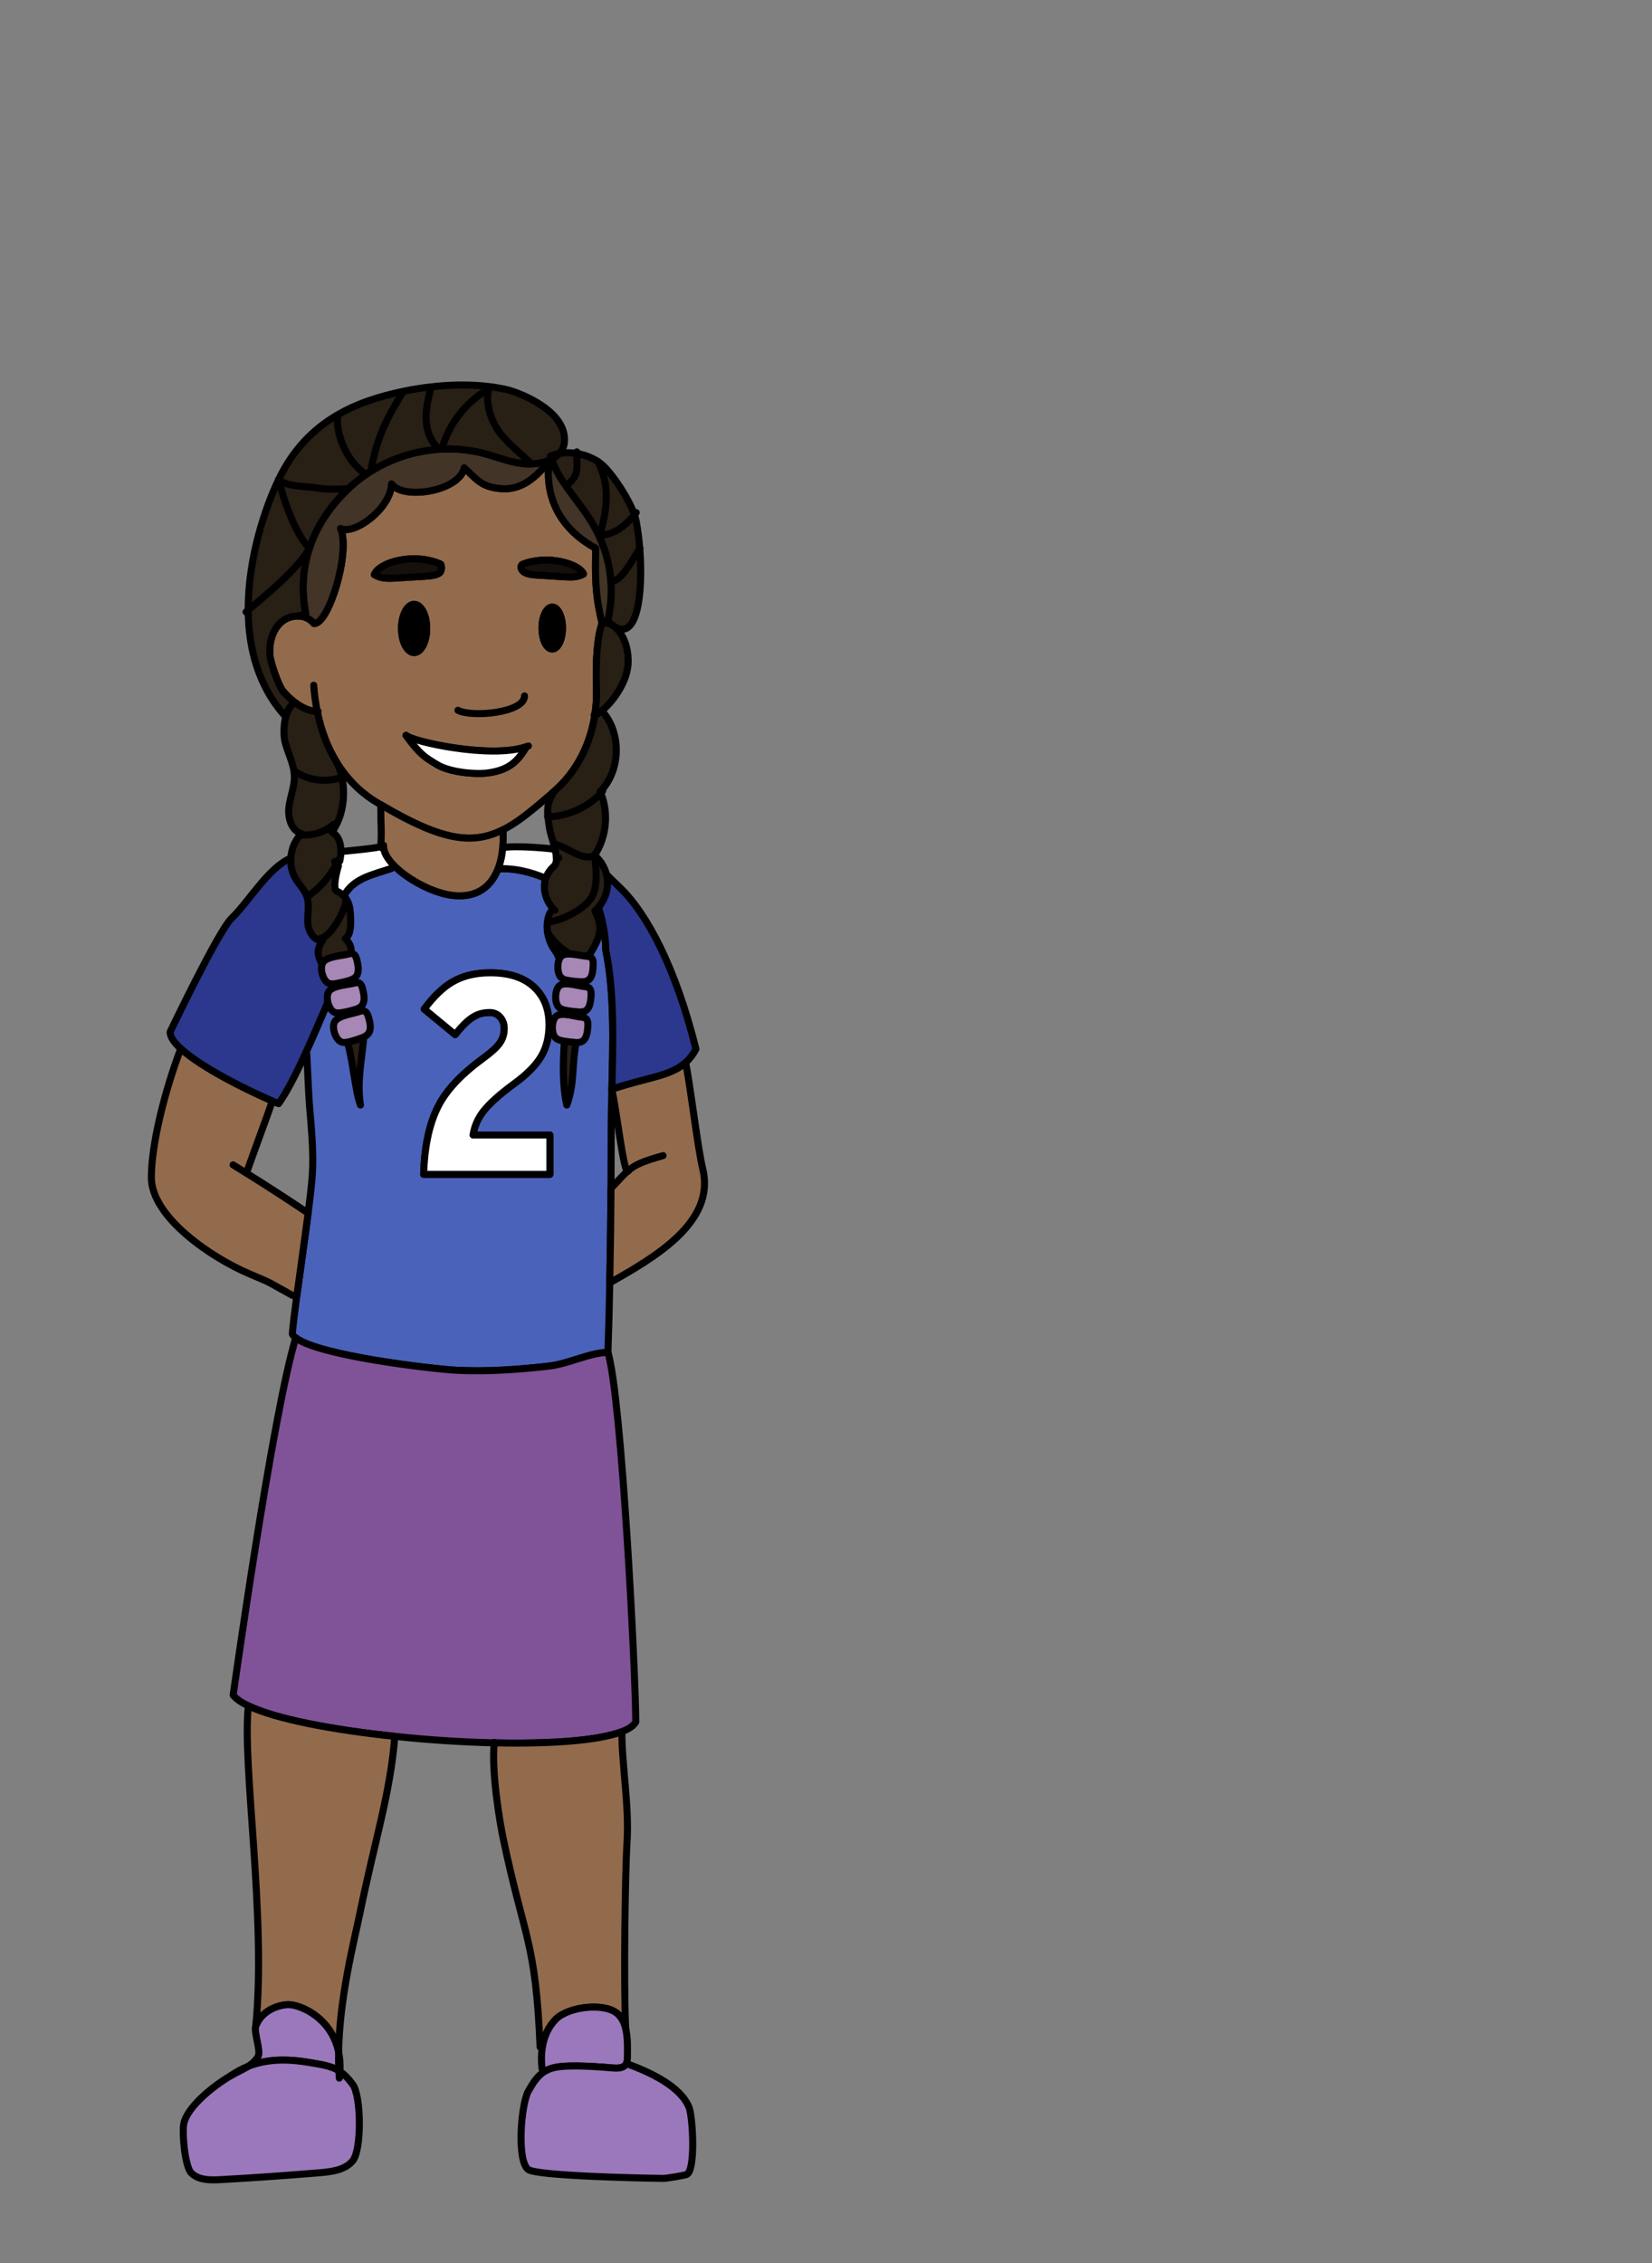<?xml version="1.0" encoding="UTF-8"?><svg id="africa" xmlns="http://www.w3.org/2000/svg" width="235" height="321.866" viewBox="0 0 235 321.866"><rect x="0" y="0" width="235" height="321.866" fill="#808080" stroke="none"/><defs><style>.cls-1{fill:#281f15;}.cls-1,.cls-2,.cls-3,.cls-4,.cls-5,.cls-6,.cls-7,.cls-8,.cls-9,.cls-10,.cls-11,.cls-12{stroke:#000;stroke-linecap:round;stroke-linejoin:round;}.cls-2{fill:#2b388d;}.cls-3{fill:#4a62ba;}.cls-4{fill:#423426;}.cls-5{fill:#16100d;}.cls-6{fill:#9b78bc;}.cls-7{fill:#926b4d;}.cls-8{fill:#805297;}.cls-9{fill:#a687b5;}.cls-10{fill:#fff;}.cls-11{fill:none;}</style></defs><path class="cls-10" d="M56.049,123.097l-.39.43c-2.55.88-5.44,1.38-6.73,3.93-.26.521-.46,1.12-.57,1.83-.54-1.79-.86-3.4-1.5-4.81-.5-1.1-1.21-2.09-2.37-2.96,1.22-.14,2.63-.27,4.01-.4,2.43-.24,4.74-.46,5.66-.7.23-.07.38-.13.41-.19-.05.89.53,1.9,1.48,2.87Z"/><path class="cls-11" d="M71.559,118.007c0-.11-.01-.23-.02-.35"/><path class="cls-3" d="M86.169,135.097c-.01-1.53-.25-3.16-.68-4.79h-.01c-.25-.27-.52-.55-.8-.81-.37-.36-.77-.71-1.18-1.05-1.7-1.4-3.74-2.66-5.87-3.53-2.27-.96-4.63-1.49-6.79-1.34-1.01,2.58-3.07,4.17-6.47,3.77-2.69-.32-6.32-2.2-8.32-4.25l-.39.43c-2.55.88-5.44,1.38-6.73,3.93-.26.521-.46,1.12-.57,1.83.08.25.14.5.21.75.46,1.89.57,3.86.33,5.79-.14,1.12-.39,2.22-.77,3.28-.11.25-.23.51-.35.78-.08.19-.17.39-.26.59-.28.65-.58,1.34-.89,2.06-.98,2.29-2.08,4.89-3.19,7.32l.19.08c.04,0,.26,5.68.39,7.24.27,3.25.61,6.56.41,9.89-.08,1.27-.31,3.22-.6,5.47-.47,3.69-1.12,8.17-1.61,11.78-.31,2.31-.55,4.26-.64,5.41.09.19.26.37.49.55,3.25,2.53,19.26,4.41,22.84,4.61,4.38.23,8.85-.1,13.16-.59,2.85-.32,5.66-1.87,8.41-1.96.11-3.15.2-6.48.26-9.88.09-4.44.15-9.01.18-13.45.01-2.77.02-5.49.02-8.09,0-1.89.05-3.88.1-5.9v-.02c-.01-.02-.02-.04-.02-.06q.01,0,.02-.01c.17-6.67.38-13.8-.87-19.83ZM78.219,167.027h-17.95c.11-4.19.88-7.57,2.3-10.12,1.21-2.15,3.25-4.27,6.13-6.37,1.16-.84,1.95-1.55,2.38-2.16.43-.6.65-1.3.65-2.08,0-.67-.2-1.22-.59-1.65-.39-.43-.88-.64-1.47-.64-.89,0-1.65.2-2.3.6-.75.43-1.63,1.28-2.62,2.54l-4.4-3.63c1.32-1.77,2.64-3.05,3.96-3.83,1.5-.89,3.32-1.33,5.44-1.33,2.66,0,4.72.66,6.17,1.99,1.45,1.34,2.18,3.13,2.18,5.39,0,1.69-.35,3.16-1.05,4.39-.75,1.32-2.06,2.65-3.91,4-2.05,1.5-3.51,2.82-4.4,3.95-.78,1.02-1.26,2.14-1.45,3.35h10.93v5.6Z"/><path class="cls-2" d="M98.999,149.207c-.42.79-.91,1.42-1.46,1.91v.01c-2.21,1.99-5.52,2.1-10.5,3.8.17-6.67.38-13.8-.87-19.83-.01-1.53-.25-3.16-.68-4.79-.89-3.3-2.55-6.58-4.63-8.88l.07-.32c.06,0,.11.02.16.03,3.15.78,4.6,2.76,7.03,5.04,3.9,3.69,8.02,11.5,10.88,23.03Z"/><path class="cls-2" d="M48.129,139.107c-1.28,2.82-2.97,6.99-4.69,10.75-1.31,2.86-2.64,5.49-3.81,7.11-.26-.1-.56-.22-.9-.37-3.25-1.39-10.01-4.68-13.02-7.45-.96-.88-1.54-1.71-1.5-2.4,0,0,6.84-14.3,8.7-16.11,2.58-2.5,5.15-7.1,8.39-8.57.43-.2,1.65-.38,3.19-.55,2.66,2,2.91,4.58,3.87,7.77.96,3.18.88,6.68-.23,9.82Z"/><path class="cls-11" d="M43.629,149.937c-.01,0-.01.07-.01.23"/><path class="cls-8" d="M90.439,244.907c-.3.54-.98,1-1.98,1.38-3.36,1.3-10.29,1.76-18.15,1.59h-.01c-4.58-.11-9.46-.42-14.14-.92-8.8-.92-16.89-2.45-20.83-4.34-1.01-.49-1.75-.99-2.16-1.52,0,0,5.56-39.78,8.9-50.82,3.25,2.53,19.26,4.41,22.84,4.61,4.38.23,8.85-.1,13.16-.59,2.85-.32,5.66-1.87,8.41-1.96,1.98,6.53,3.96,46,3.96,52.57Z"/><path class="cls-7" d="M86.739,182.457c.09-4.44.15-9.01.18-13.45,1.05-1.12,1.71-1.87,2.35-2.43-.63-.25-1.54-8.62-2.23-11.56v-.09c4.98-1.7,8.29-1.81,10.5-3.8.71,3.61,1.72,12.2,2.43,15.14,1.85,7.61-6.93,12.6-13.23,16.19Z"/><path class="cls-11" d="M89.269,166.577c.05.04.09.01.13-.05"/><path class="cls-11" d="M89.269,166.577c1.11-.97,2.16-1.39,5.05-2.22"/><path class="cls-7" d="M43.829,172.537c-.47,3.69-1.12,8.17-1.61,11.78l-.64-.09c-3.8-2.08-2.39-1.48-6.21-3.1-5.18-2.21-13.9-8-13.84-13.74.04-4.75,1.85-12.04,4.18-18.24,3.01,2.77,9.77,6.06,13.02,7.45-.54,1.71-3.15,8.64-3.66,10.26,2.95,1.84,5.87,3.73,8.76,5.68Z"/><line class="cls-11" x1="25.709" y1="149.147" x2="25.709" y2="149.137"/><path class="cls-11" d="M35.069,166.857c-.64-.4-1.27-.79-1.91-1.18"/><path class="cls-10" d="M85.489,130.307h-.01c-.25-.27-.52-.55-.8-.81-.37-.36-.77-.71-1.18-1.05-1.7-1.4-3.74-2.66-5.87-3.53-2.27-.96-4.63-1.49-6.79-1.34.36-.93.59-1.99.68-3.14l.55.05c1.36-.15,4.52.01,6.89.3.77.1,1.46.2,1.97.32l-.07.32c1.41,1.56,2.62,3.56,3.53,5.72.27.63.51,1.26.72,1.9.14.42.27.84.38,1.26Z"/><path class="cls-11" d="M70.839,123.577c-.1,0-.21.01-.31.02"/><path class="cls-10" d="M78.219,161.427v5.6h-17.95c.11-4.19.88-7.57,2.3-10.12,1.21-2.15,3.25-4.27,6.13-6.37,1.16-.84,1.95-1.55,2.38-2.16.43-.6.65-1.3.65-2.08,0-.67-.2-1.22-.59-1.65-.39-.43-.88-.64-1.47-.64-.89,0-1.65.2-2.3.6-.75.43-1.63,1.28-2.62,2.54l-4.4-3.63c1.32-1.77,2.64-3.05,3.96-3.83,1.5-.89,3.32-1.33,5.44-1.33,2.66,0,4.72.66,6.17,1.99,1.45,1.34,2.18,3.13,2.18,5.39,0,1.69-.35,3.16-1.05,4.39-.75,1.32-2.06,2.65-3.91,4-2.05,1.5-3.51,2.82-4.4,3.95-.78,1.02-1.26,2.14-1.45,3.35h10.93Z"/><path class="cls-11" d="M54.159,114.447v-.27"/><path class="cls-11" d="M54.159,120.417c-.01.03-.01.07-.01.1"/><path class="cls-11" d="M89.189,290.697c-.07-.45-.13-1.19-.18-2.14"/><path class="cls-7" d="M89.189,262.107c-.23,3.34-.51,19.92-.18,26.45-.18-.77-.49-1.48-1.03-2.02-1.78-1.82-7.11-1.16-8.9.64-1.08,1.08-1.69,2.5-1.93,4.01l-.32-.05c-.65-15.19-2.17-15.06-5.25-29.66-.47-2.23-1.69-9.45-1.28-13.6h.01c7.86.17,14.79-.29,18.15-1.59,0,4.93,1.08,10.59.73,15.82Z"/><path class="cls-11" d="M70.309,247.877v-.06"/><path class="cls-7" d="M56.159,246.957v.01c-.61,7.96-2.81,14.68-4.9,24.85-.86,4.18-2.97,12.25-3.09,20.06-1.04-5.07-5.76-6.92-7.37-6.76-1.95.18-3.78,1.27-4.42,3.09,1.55-15.47-1.98-37.29-1.05-45.59,3.94,1.89,12.03,3.42,20.83,4.34Z"/><line class="cls-11" x1="35.329" y1="242.617" x2="35.329" y2="242.607"/><path class="cls-6" d="M48.209,294.517c-1.08-.67-2.3-.85-4.16-1.17-2.4-.4-5.6-.71-8.76.54.58-.37,1.09-.82,1.43-1.41.43-.771-.63-3.44-.34-4.271.64-1.82,2.47-2.91,4.42-3.09,1.61-.16,6.33,1.69,7.37,6.76-.02.89-.01,1.77.04,2.64Z"/><path class="cls-6" d="M50.159,307.337c-1.08,1.3-2.97,1.54-4.67,1.68-4.68.39-9.37.72-14.06.98-1.48.09-3.15.1-4.2-.92-.93-.91-1.32-5.62-1.11-6.9.44-2.58,4.42-5.62,6.71-6.96.79-.46,1.67-.83,2.43-1.31.01,0,.02-.01.03-.02,3.16-1.25,6.36-.94,8.76-.54,1.86.32,3.08.5,4.16,1.17.01.35.03.7.06,1.05.04-.33.07-.65.09-.96.62.42,1.2,1.01,1.84,1.89,1.19,1.66,1.28,9.28-.04,10.84Z"/><path class="cls-6" d="M48.209,294.517c.05.02.1.06.15.09"/><path class="cls-6" d="M35.259,293.907c-.82.32-1.63.75-2.43,1.31"/><path class="cls-6" d="M48.359,294.607c.05-1-.02-1.91-.19-2.73"/><path class="cls-6" d="M89.249,292.587c-.01.3-.02.63-.15.9-.01.04-.04.08-.06.12-.37.56-1.18.57-1.85.51-2.1-.17-6.03-.49-8.1-.1-.65.12-1.17.32-1.61.59l-.37-.38c-.12-1-.12-2.04.04-3.04.24-1.51.85-2.93,1.93-4.01,1.79-1.8,7.12-2.46,8.9-.64.54.54.85,1.25,1.03,2.02.31,1.29.25,2.78.24,4.03Z"/><path class="cls-6" d="M97.669,309.267c-.37.15-2.94.57-3.34.56-4.34-.06-17.98-.39-19.18-1.26-1.69-1.23-1.02-9.41.03-11.2.71-1.24,1.32-2.17,2.3-2.76.44-.27.96-.47,1.61-.59,2.07-.39,6-.07,8.1.1.67.06,1.48.05,1.85-.51.02-.04.05-.08.06-.12,3.31,1.2,7.69,3.21,8.92,6.24.53,1.3.97,9.02-.35,9.54Z"/><path class="cls-7" d="M85.659,88.667c-1.05-4.19-.99-7.07-.91-10.69-4.06-2.19-7.36-6.18-6.64-12.35-1.17,1.27-3.28,4.15-6.8,3.87-2.88-.23-3.43-1.3-5.28-2.96-.66,3.33-8.7,4.63-10.33,2.28-.14,3.6-5.38,7.33-7.26,6.34,1.48,3.35-1.74,13.81-3.8,13.51-.34-.44-.8-.74-1.32-.9-.31-.1-.64-.15-.98-.15-.84,0-1.69.3-2.33.86-1.31,1.14-1.77,3.06-1.6,4.81.09.96,1.21,4.26,1.83,4.99.48.57,1.07,1.15,1.72,1.64.96.72,2.07,1.25,3.17,1.26.55,2.78,1.46,5.01,2.49,6.78,2.07,3.57,4.63,5.33,5.77,6.03.26.16.52.31.77.46,8.62,5.1,13.01,5.78,17.4,3.56.73-.36,1.45-.81,2.2-1.33,1.49-1.05,3.06-2.38,4.87-3.96.1-.09.21-.18.32-.28,3.14-2.75,5.04-6.63,5.67-10.76.19-1.25.27-2.52.23-3.79-.23-7.09.81-9.22.81-9.22ZM53.259,81.727c.61-1.71,5.5-3.21,9.42-1.49.1.05.3.99-.25,1.31-.55.31-1.26.37-1.93.41-1.5.09-2.99.18-4.48.271-1.07.06-1.94,0-2.76-.5ZM58.909,85.957c.99,0,1.79,1.53,1.79,3.43,0,1.89-.8,3.42-1.79,3.42-.98,0-1.79-1.53-1.79-3.42,0-1.9.81-3.43,1.79-3.43ZM69.329,109.937c-1.78.23-5.35-.11-7.1-1.16-1.7-1.03-2.42-1.38-4.47-4.19.96.91,11.95,3.33,17.01,1.65l.03.09c-1.24,2.1-2.58,3.24-5.47,3.61ZM78.559,92.307c-.81,0-1.46-1.33-1.46-2.98s.65-2.98,1.46-2.98c.8,0,1.45,1.33,1.45,2.98s-.65,2.98-1.45,2.98ZM80.499,82.047c-1.36-.09-2.72-.17-4.08-.26-.6-.04-1.25-.09-1.76-.36-.5-.27-.75-.85-.34-1.16h.01c3.55-1.43,8.1-.07,8.67,1.37-.75.42-1.53.47-2.5.41Z"/><path class="cls-7" d="M71.519,120.437c-.09,1.15-.32,2.21-.68,3.14-1.01,2.58-3.07,4.17-6.47,3.77-2.69-.32-6.32-2.2-8.32-4.25-.95-.97-1.53-1.98-1.48-2.87-.03.06-.18.12-.41.19.16-2.32.01-2.56,0-5.97,8.62,5.1,13.01,5.78,17.4,3.56.05.84.03,1.66-.04,2.43Z"/><path class="cls-1" d="M89.358,94.068c0,2.88-2.25,5.8-3.74,7.01-.04.04-.08.07-.12.1-.36.28-.66.45-.88.5.19-1.25.27-2.52.23-3.79-.23-7.09.81-9.22.81-9.22.33-.2.86-.12,1.43.23.09.06.18.13.27.19,1,.77,2,2.42,2,4.98Z"/><path class="cls-1" d="M87.358,89.088c-.09-.06-.18-.13-.27-.19-.2-.17-.42-.36-.64-.59.43-1.92.58-3.79.44-5.61-.15-2.23-.71-4.39-1.69-6.48-.35-.75-.75-1.49-1.21-2.22-1.82-2.93-4.42-5.44-5.54-8.7.43-.21.81-.48,1.1-.8.82-.15,1.68-.14,2.51,0,1.11.18,2.16.6,3,1.15.32.21.6.44.85.68,1.43,1.42,3.54,4.59,4.34,6.89.12.35.21.67.26.97.22,1.19.39,2.49.5,3.83.5,6.31-.33,13.27-3.65,11.07Z"/><path class="cls-1" d="M84.628,129.548c.88,1.83,1.23,3.18-.77,6.23-.03.07-.06.16-.09.27-.1-.02-.2-.03-.3-.04-.57-.04-1.52-.28-2.34-.31h-.01c-.45-.03-.87.02-1.15.2-.17.11-.3.28-.4.5-.25-.66-.45-.96-.45-.96-.73-.93-1.09-1.91-1.22-2.81v-.01c-.1-.57-.09-1.11-.02-1.58.16-1.18.7-1.9,1.04-1.58-1.49-1.31-2.34-4.3-.13-6.25.3-.27.39-.72.36-1.26-.03-.57-.19-1.24-.37-1.9h-.01c-.24-.87-.53-1.72-.61-2.28-.09-.63-.17-1.16-.22-1.65-.11-1.16-.01-2.06.75-3.33l-.06-.07c.1-.09.21-.18.32-.28,3.14-2.75,5.04-6.63,5.67-10.76.22-.05.52-.22.88-.5.04-.03.08-.06.12-.1l.1.13c2.73,3.13,2.57,8.42-.33,11.38.03.07.06.14.08.21,1.15,2.85.81,6.28-.89,8.84.4.35.73.73,1,1.15,1.39,2.12,1.07,4.94-.95,6.76Z"/><path class="cls-1" d="M49.928,135.628c-.13.01-.27.04-.4.07-.88.24-2.84.32-3.5,1.07-.1.11-.17.24-.21.39-.64-1.22-.85-2.04.07-3.42-.11.01-.2.01-.3,0h-.01c-1.04-.1-1.73-1.38-1.8-2.51-.07-1.24.28-2.52-.11-3.69-.33-.98-1.12-1.72-1.64-2.61-.38-.66-.6-1.4-.65-2.15-.12-1.48.37-3.01,1.39-4.07.04-.05.08-.1.13-.14-1.44-.41-1.98-2.24-1.8-3.74.17-1.51.82-2.95.78-4.46-.01-.21-.03-.41-.05-.62-.21-1.43-.91-2.76-1.27-4.18-.23-.92-.23-2.39.09-3.62.25-.93.67-1.72,1.31-2.03.96.72,2.07,1.25,3.17,1.26.55,2.78,1.46,5.01,2.49,6.78.48.74.82,1.64,1.02,2.6.49,2.28.2,4.94-.86,6.87-.16.32-.35.62-.57.9,1.34.74,1.47,2.57,1.13,4.13-.09.01-.19.02-.28.03-.15.02-.3.03-.45.05.1.08.19.18.29.28.08.1.17.2.25.31-.51,1.66-.71,3.37-.29,3.58.66.32,1.09.69,1.38,1.12.45.64.57,1.41.62,2.3.05,1.04.15,2.81-.73,3.35.87.95.86,1.42.8,2.15Z"/><path class="cls-11" d="M45.128,101.178c-.23-1.14-.41-2.38-.5-3.72"/><path class="cls-11" d="M85.578,122.788c-.01-.01-.03-.01-.04-.01"/><path class="cls-11" d="M79.498,121.998c-.12-.02-.24-.03-.35-.05"/><path class="cls-11" d="M74.616,98.982c0,2.413-7.552,3.09-9.473,2.037"/><path class="cls-11" d="M75.168,106.098c-.13.05-.26.1-.4.14"/><path class="cls-11" d="M45.128,101.178h.12"/><path class="cls-11" d="M84.618,101.678c-.04.01-.08.01-.11.01"/><path class="cls-4" d="M78.108,65.628c-1.17,1.27-3.28,4.15-6.8,3.87-2.88-.23-3.43-1.3-5.28-2.96-.66,3.33-8.7,4.63-10.33,2.28-.14,3.6-5.38,7.33-7.26,6.34,1.48,3.35-1.74,13.81-3.8,13.51-.34-.44-.8-.74-1.32-.9-.31-.1-.64-.15-.98-.15l1.15-.32c-.63-3.32-.43-6.44.53-9.32,1.01-3.12,2.9-5.96,5.52-8.46l.01-.01c.79-.75,1.63-1.44,2.53-2.04.31-.22.63-.43.96-.61,2.81-1.7,6.02-2.71,9.28-2.95.19-.02.38-.03.57-.04,2-.09,4,.11,5.94.62,2.07.54,4.08,1.42,6.22,1.5.18.01.36.01.55-.01.81-.02,1.68-.18,2.45-.5l.06.15Z"/><path class="cls-1" d="M80.268,63.028c-.07.58-.33,1.07-.72,1.47-.43.08-.85.2-1.24.37.04.15.09.29.14.43-.13.07-.26.13-.4.18-.77.32-1.64.48-2.45.5-.19.02-.37.02-.55.01-2.14-.08-4.15-.96-6.22-1.5-1.94-.51-3.94-.71-5.94-.62-.19.01-.38.02-.57.04-3.26.24-6.47,1.25-9.28,2.95-.33.18-.65.39-.96.61-.9.6-1.74,1.29-2.53,2.04l-.01.01c-2.62,2.5-4.51,5.34-5.52,8.46-.96,2.88-1.16,6-.53,9.32l-1.15.32c-.84,0-1.69.3-2.33.86-1.31,1.14-1.77,3.06-1.6,4.81.09.96,1.21,4.26,1.83,4.99.48.57,1.07,1.15,1.72,1.64-.64.31-1.06,1.1-1.31,2.03-3.93-4.32-5.31-9.78-5.34-15.17v-.01c-.04-7.44,2.47-14.72,4.34-18.59,1.96-4.08,4.75-7.07,8.36-9.17h.01c1.4-.82,2.91-1.5,4.55-2.06,1.5-.51,3.1-.94,4.75-1.28,1.3-.28,2.63-.5,3.97-.64,2.79-.33,5.61-.37,8.26-.05.83.1,1.64.24,2.43.41,1.82.4,8.87,3.09,8.29,7.64Z"/><path class="cls-4" d="M87.088,88.898c-.57-.35-1.1-.43-1.43-.23-1.05-4.19-.99-7.07-.91-10.69-4.06-2.19-7.36-6.18-6.64-12.35l-.06-.15c.14-.05.27-.11.4-.18,1.12,3.26,3.72,5.77,5.54,8.7.46.73.86,1.47,1.21,2.22.98,2.09,1.54,4.25,1.69,6.48.14,1.82-.01,3.69-.44,5.61.22.23.44.42.64.59Z"/><path class="cls-5" d="M62.428,81.548c-.55.31-1.26.37-1.93.41-1.5.09-2.99.18-4.48.27-1.07.06-1.94,0-2.76-.5.61-1.71,5.5-3.21,9.42-1.49.1.05.3.99-.25,1.31Z"/><path class="cls-12" d="M80.008,89.328c0,1.65-.65,2.98-1.45,2.98-.81,0-1.46-1.33-1.46-2.98s.65-2.98,1.46-2.98c.8,0,1.45,1.33,1.45,2.98Z"/><path class="cls-12" d="M60.698,89.388c0,1.89-.8,3.42-1.79,3.42-.98,0-1.79-1.53-1.79-3.42,0-1.9.81-3.43,1.79-3.43.99,0,1.79,1.53,1.79,3.43Z"/><path class="cls-10" d="M74.798,106.328c-1.24,2.1-2.58,3.24-5.47,3.61-1.78.23-5.35-.11-7.1-1.16-1.7-1.03-2.42-1.38-4.47-4.19.96.91,11.95,3.33,17.01,1.65l.03.09Z"/><path class="cls-11" d="M75.594,65.982c-1.41-1.394-3.95-3.391-4.96-5.106-1.01-1.716-1.572-3.796-1.104-5.738"/><path class="cls-11" d="M61.299,55.132c-.362,1.471-.727,2.964-.682,4.479.045,1.515.556,3.082,1.684,4.073"/><path class="cls-11" d="M52.083,67.465c-2.479-1.494-4.407-5.508-4.042-8.413"/><path class="cls-11" d="M49.516,69.501c-1.449.074-2.911.147-4.341-.097-1.43-.244-4.537-.151-5.53-1.226"/><path class="cls-11" d="M57.331,55.734c-2.333,3.769-3.638,6.412-4.498,10.778"/><path class="cls-11" d="M62.89,63.759c.969-3.408,3.258-6.408,6.265-8.21"/><path class="cls-11" d="M35,87.034c2.637-2.248,7.323-6.01,9.014-9.057-1.978-1.957-3.771-7.059-4.369-9.798"/><path class="cls-11" d="M80.844,68.814c1.617-1.318,1.161-2.439,1.214-4.545"/><path class="cls-11" d="M85.329,76.144c1.061-3.921,1.505-6.877-.276-10.518"/><path class="cls-11" d="M91.031,77.977c-.862,1.278-2.584,4.748-4.108,4.725"/><path class="cls-11" d="M85.62,76.144c2.173-.329,3.483-1.517,4.884-3.237"/><path class="cls-11" d="M42,109.747c1.873,1.245,4.311,1.57,6.437.858"/><path class="cls-11" d="M42.59,118.689c1.718.263,3.538-.278,4.845-1.441"/><path class="cls-11" d="M43.722,127.516c1.901-1.285,3.448-3.104,4.426-5.201"/><path class="cls-11" d="M45.611,133.473c1.521-.299,3.6-4.068,3.63-5.642"/><path class="cls-5" d="M82.998,81.638c-.75.42-1.53.47-2.5.41-1.36-.09-2.72-.17-4.08-.26-.6-.04-1.25-.09-1.76-.36-.5-.27-.75-.85-.34-1.16h.01c3.55-1.43,8.1-.07,8.67,1.37Z"/><path class="cls-11" d="M85.744,112.458c-1.617,2.148-5.196,3.817-7.853,3.664"/><path class="cls-11" d="M78.158,131.118c1.88-.28,4.67-1.67,5.81-3.21,1.15-1.54.86-4.36.61-6.27-1.79.95-3.81-1.23-5.8-1.59h-.01"/><path class="cls-11" d="M83.608,136.948c-.92-.44-1.74-.82-2.48-1.25h-.01c-1.26-.74-2.28-1.6-3.22-3.07"/><path class="cls-9" d="M51.488,143.008c-.06.08-.13.14-.2.19-.24.2-.53.31-.82.39-.6.18-1.22.33-1.84.43-.36.06-.74.1-1.08-.05-.03-.01-.05-.03-.08-.05-.39-.23-.7-.8-.84-1.4-.13-.61-.09-1.25.23-1.61.15-.17.36-.3.61-.41.79-.35,1.96-.46,2.68-.61.08-.02.15-.03.21-.05.24-.07.51-.13.74-.02.31.16.44.59.52.97.18.75.32,1.64-.13,2.22Z"/><path class="cls-1" d="M51.278,157.168c-.78-2.06-1.12-6.72-1.87-8.95.08-.01.15-.02.23-.04.61-.15,1.22-.34,1.81-.57.1-.04.2-.08.3-.12-.24,3.1-1.01,6.25-.47,9.68Z"/><path class="cls-9" d="M52.428,146.958c-.18.25-.42.41-.68.53-.1.04-.2.08-.3.12-.59.23-1.2.42-1.81.57-.08.02-.15.03-.23.04-.29.06-.58.08-.85-.02-.85-.32-1.48-2.21-.87-3,.04-.06.09-.11.15-.16.74-.67,2.47-.88,3.28-1.17.14-.05.29-.09.43-.1.1-.01.2,0,.3.04.33.13.48.55.59.92.21.74.41,1.62-.01,2.23Z"/><path class="cls-9" d="M84.078,141.668c-.05.78-.16,1.67-.74,2.06-.14.1-.3.15-.46.17-.2.04-.42.04-.62.02-.6-.04-1.19-.11-1.79-.23h-.01c-.35-.07-.71-.17-.97-.43-.65-.66-.59-2.67.21-3.14.18-.11.4-.16.65-.18.9-.07,2.16.33,2.84.39h.04c.23.02.47.06.63.24.25.26.24.71.22,1.1Z"/><path class="cls-1" d="M81.968,148.268c-.63,2.97-.21,5.91-1.34,8.9-.64-2.81-.53-5.98-.35-9.09.5.09,1.01.15,1.52.18.06.01.11.01.17.01Z"/><path class="cls-9" d="M83.618,146.008c-.05.78-.17,1.67-.74,2.06-.27.19-.59.21-.91.2-.06,0-.11,0-.17-.01-.51-.03-1.02-.09-1.52-.18-.09-.01-.19-.03-.28-.05-.35-.07-.71-.16-.98-.43-.65-.65-.59-2.66.21-3.14.31-.18.75-.21,1.23-.17.8.07,1.71.33,2.26.38.02,0,.05,0,.07.01.22.02.45.07.61.23.25.27.24.71.22,1.1Z"/><path class="cls-9" d="M50.658,138.878c-.15.2-.36.32-.58.41-.14.07-.29.12-.43.17-.61.18-1.23.32-1.85.43-.19.03-.38.06-.56.05-.18,0-.35-.03-.52-.11-.71-.33-1.19-1.78-.9-2.67.04-.15.11-.28.21-.39.66-.75,2.62-.83,3.5-1.07.13-.03.27-.06.4-.07.12-.01.23.01.34.06.32.16.44.59.53.96.17.76.32,1.65-.14,2.23Z"/><path class="cls-9" d="M84.378,137.328c-.01.29-.03.6-.08.89-.08.49-.25.93-.61,1.19-.12.09-.25.14-.39.17-.23.05-.46.06-.69.05-.6-.02-1.2-.08-1.8-.19-.18-.03-.37-.06-.54-.13-.16-.06-.31-.15-.44-.27-.52-.49-.63-1.83-.26-2.63v-.01c.1-.22.23-.39.4-.5.28-.18.7-.23,1.15-.2h.01c.82.03,1.77.27,2.34.31.1.01.2.02.3.04.14.03.27.08.37.18.26.26.26.71.24,1.1Z"/></svg>